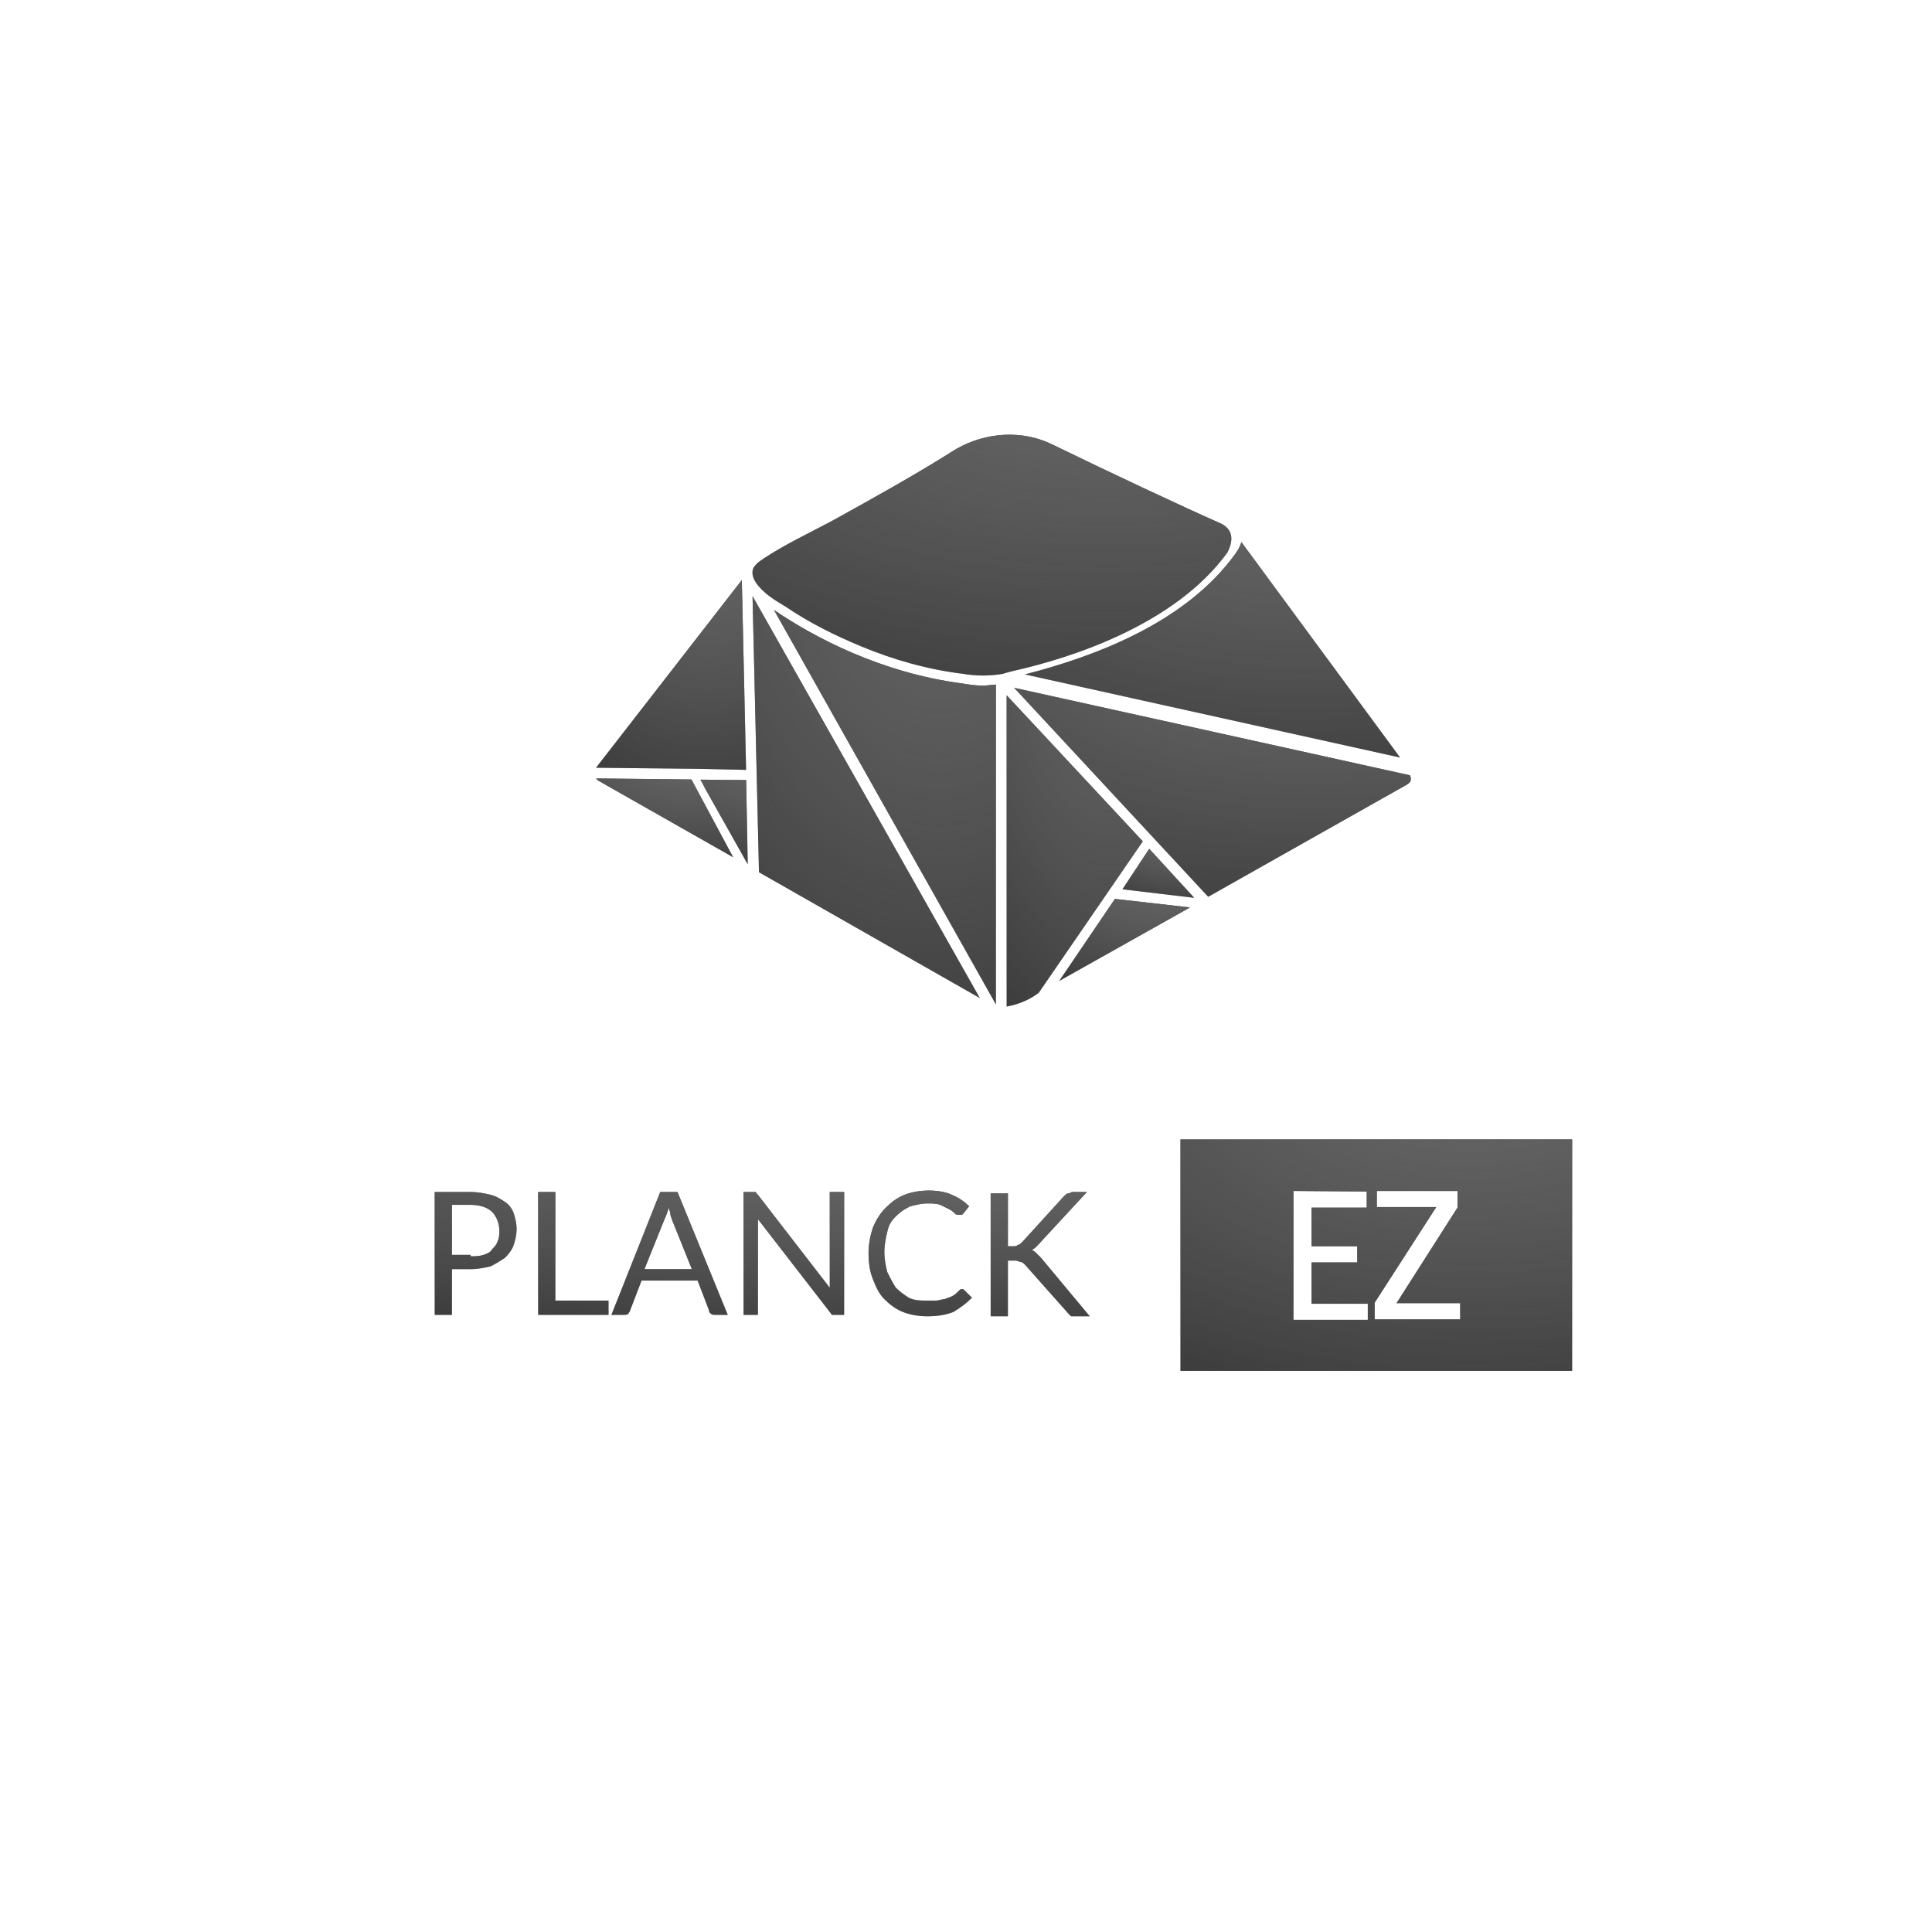 <svg width="120" height="120" viewBox="0 0 120 120" fill="none" xmlns="http://www.w3.org/2000/svg">
<g filter="url(#filter0_dd)">
<circle cx="60.197" cy="55.75" r="55.75" fill="white"/>
</g>
<path d="M29.231 78.03C29.498 78.03 29.766 78.03 30.034 77.942C30.302 77.853 30.48 77.764 30.569 77.587C30.748 77.409 30.837 77.32 30.926 77.054C31.015 76.877 31.015 76.61 31.015 76.433C31.015 75.989 30.837 75.546 30.569 75.279C30.302 75.013 29.855 74.836 29.231 74.836H28.071V77.942H29.231V78.03ZM29.231 74.037C29.677 74.037 30.123 74.126 30.48 74.214C30.837 74.303 31.105 74.481 31.372 74.658C31.64 74.836 31.818 75.102 31.908 75.368C31.997 75.634 32.086 75.989 32.086 76.344C32.086 76.699 31.997 77.054 31.908 77.32C31.818 77.587 31.64 77.853 31.372 78.119C31.105 78.296 30.837 78.474 30.48 78.651C30.123 78.74 29.677 78.829 29.231 78.829H28.071V81.669H27V74.037H29.231ZM37.797 80.781V81.669H33.425V74.037H34.495V80.781H37.797ZM42.972 78.829L41.723 75.723C41.723 75.634 41.634 75.546 41.634 75.368C41.634 75.279 41.544 75.102 41.544 75.013C41.455 75.279 41.366 75.546 41.277 75.723L40.028 78.829H42.972ZM45.203 81.669H44.4C44.311 81.669 44.221 81.669 44.132 81.58C44.043 81.491 44.043 81.491 44.043 81.402L43.329 79.539H39.849L39.135 81.402C39.135 81.491 39.046 81.491 39.046 81.58C38.957 81.669 38.868 81.669 38.778 81.669H37.975L41.009 74.037H42.08L45.203 81.669ZM52.431 74.037V81.669H51.895C51.806 81.669 51.717 81.669 51.717 81.669C51.627 81.669 51.627 81.58 51.538 81.491L47.077 75.723C47.077 75.812 47.077 75.9 47.077 75.989C47.077 76.078 47.077 76.167 47.077 76.255V81.669H46.184V74.037H46.72C46.809 74.037 46.809 74.037 46.809 74.037H46.898C46.898 74.037 46.987 74.037 46.987 74.126L47.077 74.214L51.538 79.983C51.538 79.894 51.538 79.805 51.538 79.716C51.538 79.628 51.538 79.539 51.538 79.45V74.037H52.431ZM59.747 80.071C59.837 80.071 59.837 80.071 59.926 80.16L60.372 80.604C60.015 80.959 59.658 81.225 59.212 81.491C58.766 81.669 58.23 81.757 57.606 81.757C57.071 81.757 56.535 81.669 56.089 81.491C55.643 81.314 55.286 81.047 54.929 80.692C54.572 80.338 54.394 79.894 54.215 79.45C54.037 79.006 53.947 78.474 53.947 77.853C53.947 77.32 54.037 76.788 54.215 76.255C54.394 75.812 54.661 75.368 55.018 75.013C55.375 74.658 55.732 74.392 56.178 74.214C56.624 74.037 57.16 73.948 57.695 73.948C58.23 73.948 58.766 74.037 59.123 74.214C59.569 74.392 59.926 74.658 60.194 74.924L59.837 75.368L59.747 75.457C59.747 75.457 59.658 75.457 59.569 75.457C59.48 75.457 59.391 75.457 59.301 75.368C59.212 75.279 59.123 75.191 58.944 75.102C58.766 75.013 58.587 74.924 58.409 74.836C58.141 74.747 57.874 74.747 57.606 74.747C57.249 74.747 56.892 74.836 56.535 74.924C56.178 75.102 55.91 75.279 55.643 75.546C55.375 75.812 55.197 76.078 55.107 76.522C55.018 76.877 54.929 77.32 54.929 77.764C54.929 78.208 55.018 78.651 55.107 79.006C55.286 79.361 55.464 79.716 55.643 79.983C55.91 80.249 56.178 80.426 56.446 80.604C56.803 80.781 57.16 80.781 57.517 80.781C57.784 80.781 57.963 80.781 58.141 80.781C58.32 80.781 58.498 80.692 58.677 80.692C58.855 80.604 58.944 80.604 59.123 80.515C59.301 80.426 59.391 80.338 59.569 80.16C59.658 80.071 59.658 80.071 59.747 80.071ZM62.514 77.409H62.87C63.049 77.409 63.138 77.409 63.227 77.32C63.317 77.32 63.406 77.232 63.495 77.143L66.083 74.303C66.172 74.214 66.261 74.126 66.35 74.126C66.44 74.126 66.529 74.037 66.618 74.037H67.51L64.477 77.32C64.387 77.409 64.298 77.498 64.298 77.498C64.209 77.587 64.12 77.587 64.12 77.675C64.209 77.675 64.298 77.764 64.387 77.853C64.477 77.942 64.566 78.03 64.655 78.119L67.689 81.757H66.796C66.707 81.757 66.707 81.757 66.618 81.757C66.529 81.757 66.529 81.757 66.529 81.757L66.44 81.669L66.35 81.58L63.673 78.563C63.584 78.474 63.495 78.385 63.406 78.385C63.317 78.385 63.227 78.296 63.049 78.296H62.603V81.757H61.532V74.126H62.603V77.409H62.514Z" fill="#242424"/>
<path d="M29.231 78.03C29.498 78.03 29.766 78.03 30.034 77.942C30.302 77.853 30.48 77.764 30.569 77.587C30.748 77.409 30.837 77.32 30.926 77.054C31.015 76.877 31.015 76.61 31.015 76.433C31.015 75.989 30.837 75.546 30.569 75.279C30.302 75.013 29.855 74.836 29.231 74.836H28.071V77.942H29.231V78.03ZM29.231 74.037C29.677 74.037 30.123 74.126 30.48 74.214C30.837 74.303 31.105 74.481 31.372 74.658C31.64 74.836 31.818 75.102 31.908 75.368C31.997 75.634 32.086 75.989 32.086 76.344C32.086 76.699 31.997 77.054 31.908 77.32C31.818 77.587 31.64 77.853 31.372 78.119C31.105 78.296 30.837 78.474 30.48 78.651C30.123 78.74 29.677 78.829 29.231 78.829H28.071V81.669H27V74.037H29.231ZM37.797 80.781V81.669H33.425V74.037H34.495V80.781H37.797ZM42.972 78.829L41.723 75.723C41.723 75.634 41.634 75.546 41.634 75.368C41.634 75.279 41.544 75.102 41.544 75.013C41.455 75.279 41.366 75.546 41.277 75.723L40.028 78.829H42.972ZM45.203 81.669H44.4C44.311 81.669 44.221 81.669 44.132 81.58C44.043 81.491 44.043 81.491 44.043 81.402L43.329 79.539H39.849L39.135 81.402C39.135 81.491 39.046 81.491 39.046 81.58C38.957 81.669 38.868 81.669 38.778 81.669H37.975L41.009 74.037H42.08L45.203 81.669ZM52.431 74.037V81.669H51.895C51.806 81.669 51.717 81.669 51.717 81.669C51.627 81.669 51.627 81.58 51.538 81.491L47.077 75.723C47.077 75.812 47.077 75.9 47.077 75.989C47.077 76.078 47.077 76.167 47.077 76.255V81.669H46.184V74.037H46.72C46.809 74.037 46.809 74.037 46.809 74.037H46.898C46.898 74.037 46.987 74.037 46.987 74.126L47.077 74.214L51.538 79.983C51.538 79.894 51.538 79.805 51.538 79.716C51.538 79.628 51.538 79.539 51.538 79.45V74.037H52.431ZM59.747 80.071C59.837 80.071 59.837 80.071 59.926 80.16L60.372 80.604C60.015 80.959 59.658 81.225 59.212 81.491C58.766 81.669 58.23 81.757 57.606 81.757C57.071 81.757 56.535 81.669 56.089 81.491C55.643 81.314 55.286 81.047 54.929 80.692C54.572 80.338 54.394 79.894 54.215 79.45C54.037 79.006 53.947 78.474 53.947 77.853C53.947 77.32 54.037 76.788 54.215 76.255C54.394 75.812 54.661 75.368 55.018 75.013C55.375 74.658 55.732 74.392 56.178 74.214C56.624 74.037 57.16 73.948 57.695 73.948C58.23 73.948 58.766 74.037 59.123 74.214C59.569 74.392 59.926 74.658 60.194 74.924L59.837 75.368L59.747 75.457C59.747 75.457 59.658 75.457 59.569 75.457C59.48 75.457 59.391 75.457 59.301 75.368C59.212 75.279 59.123 75.191 58.944 75.102C58.766 75.013 58.587 74.924 58.409 74.836C58.141 74.747 57.874 74.747 57.606 74.747C57.249 74.747 56.892 74.836 56.535 74.924C56.178 75.102 55.91 75.279 55.643 75.546C55.375 75.812 55.197 76.078 55.107 76.522C55.018 76.877 54.929 77.32 54.929 77.764C54.929 78.208 55.018 78.651 55.107 79.006C55.286 79.361 55.464 79.716 55.643 79.983C55.91 80.249 56.178 80.426 56.446 80.604C56.803 80.781 57.16 80.781 57.517 80.781C57.784 80.781 57.963 80.781 58.141 80.781C58.32 80.781 58.498 80.692 58.677 80.692C58.855 80.604 58.944 80.604 59.123 80.515C59.301 80.426 59.391 80.338 59.569 80.16C59.658 80.071 59.658 80.071 59.747 80.071ZM62.514 77.409H62.87C63.049 77.409 63.138 77.409 63.227 77.32C63.317 77.32 63.406 77.232 63.495 77.143L66.083 74.303C66.172 74.214 66.261 74.126 66.35 74.126C66.44 74.126 66.529 74.037 66.618 74.037H67.51L64.477 77.32C64.387 77.409 64.298 77.498 64.298 77.498C64.209 77.587 64.12 77.587 64.12 77.675C64.209 77.675 64.298 77.764 64.387 77.853C64.477 77.942 64.566 78.03 64.655 78.119L67.689 81.757H66.796C66.707 81.757 66.707 81.757 66.618 81.757C66.529 81.757 66.529 81.757 66.529 81.757L66.44 81.669L66.35 81.58L63.673 78.563C63.584 78.474 63.495 78.385 63.406 78.385C63.317 78.385 63.227 78.296 63.049 78.296H62.603V81.757H61.532V74.126H62.603V77.409H62.514Z" fill="url(#paint0_radial)"/>
<path d="M73.287 70.771H97.648V85.148H73.32V70.771H73.287ZM80.341 73.973V81.979H84.956V80.978H81.462V78.41H84.297V77.409H81.462V75.007H84.89V74.007L80.341 73.973ZM85.385 80.912V81.946H90.692V80.945H86.737L90.527 75.007V73.973H85.517V74.974H89.209L85.385 80.912Z" fill="#242424"/>
<path d="M73.287 70.771H97.648V85.148H73.32V70.771H73.287ZM80.341 73.973V81.979H84.956V80.978H81.462V78.41H84.297V77.409H81.462V75.007H84.89V74.007L80.341 73.973ZM85.385 80.912V81.946H90.692V80.945H86.737L90.527 75.007V73.973H85.517V74.974H89.209L85.385 80.912Z" fill="url(#paint1_radial)"/>
<path d="M61.858 42.521C61.591 42.521 61.325 42.587 61.059 42.587C60.659 42.587 60.193 42.521 59.793 42.455C54.732 41.793 50.604 39.607 48.073 37.885L61.858 62.389V42.521Z" fill="#242424"/>
<path d="M61.858 42.521C61.591 42.521 61.325 42.587 61.059 42.587C60.659 42.587 60.193 42.521 59.793 42.455C54.732 41.793 50.604 39.607 48.073 37.885L61.858 62.389V42.521Z" fill="url(#paint2_radial)"/>
<path d="M47.141 54.177L60.859 61.992L46.741 37.025L47.141 54.177Z" fill="#242424"/>
<path d="M47.141 54.177L60.859 61.992L46.741 37.025L47.141 54.177Z" fill="url(#paint3_radial)"/>
<path d="M87.562 48.151L62.99 42.72L75.043 55.701L87.362 48.747C87.496 48.681 87.629 48.548 87.629 48.416C87.629 48.35 87.629 48.217 87.562 48.151Z" fill="#242424"/>
<path d="M87.562 48.151L62.99 42.72L75.043 55.701L87.362 48.747C87.496 48.681 87.629 48.548 87.629 48.416C87.629 48.35 87.629 48.217 87.562 48.151Z" fill="url(#paint4_radial)"/>
<path d="M62.99 41.66C66.519 40.865 72.978 38.812 76.241 34.309C76.569 33.657 76.661 32.928 75.842 32.521C73.578 31.527 68.783 29.276 65.387 27.62C63.522 26.693 61.258 26.825 59.394 27.885C56.908 29.458 54.31 30.9 51.736 32.322C50.303 33.089 48.761 33.809 47.407 34.706C47.166 34.866 46.741 35.166 46.741 35.501C46.675 36.097 47.407 36.759 47.873 37.09C48.14 37.289 48.473 37.488 48.806 37.687C50.271 38.68 51.869 39.475 53.467 40.137C55.531 40.998 57.662 41.594 59.86 41.859C60.659 41.991 61.458 41.991 62.257 41.859C62.457 41.793 62.723 41.726 62.99 41.66Z" fill="#242424"/>
<path d="M62.99 41.66C66.519 40.865 72.978 38.812 76.241 34.309C76.569 33.657 76.661 32.928 75.842 32.521C73.578 31.527 68.783 29.276 65.387 27.62C63.522 26.693 61.258 26.825 59.394 27.885C56.908 29.458 54.31 30.9 51.736 32.322C50.303 33.089 48.761 33.809 47.407 34.706C47.166 34.866 46.741 35.166 46.741 35.501C46.675 36.097 47.407 36.759 47.873 37.09C48.14 37.289 48.473 37.488 48.806 37.687C50.271 38.68 51.869 39.475 53.467 40.137C55.531 40.998 57.662 41.594 59.86 41.859C60.659 41.991 61.458 41.991 62.257 41.859C62.457 41.793 62.723 41.726 62.99 41.66Z" fill="url(#paint5_radial)"/>
<path d="M45.543 53.25L42.946 48.416L37.019 48.349C37.086 48.416 37.086 48.416 37.152 48.482L45.543 53.25Z" fill="#242424"/>
<path d="M45.543 53.25L42.946 48.416L37.019 48.349C37.086 48.416 37.086 48.416 37.152 48.482L45.543 53.25Z" fill="url(#paint6_radial)"/>
<path d="M46.445 53.688L46.344 48.453L43.504 48.426C43.574 48.531 43.793 48.969 43.793 48.969L46.445 53.688Z" fill="#242424"/>
<path d="M46.445 53.688L46.344 48.453L43.504 48.426C43.574 48.531 43.793 48.969 43.793 48.969L46.445 53.688Z" fill="url(#paint7_radial)"/>
<path d="M71.38 52.72L69.715 55.236L74.177 55.766L71.38 52.72Z" fill="#242424"/>
<path d="M71.38 52.72L69.715 55.236L74.177 55.766L71.38 52.72Z" fill="url(#paint8_radial)"/>
<path d="M69.249 55.833L65.786 60.932L73.911 56.363L69.249 55.833Z" fill="#242424"/>
<path d="M69.249 55.833L65.786 60.932L73.911 56.363L69.249 55.833Z" fill="url(#paint9_radial)"/>
<path d="M64.521 61.66L70.981 52.256L62.524 43.183V62.521C63.389 62.359 64.055 62.028 64.521 61.66Z" fill="#242424"/>
<path d="M64.521 61.66L70.981 52.256L62.524 43.183V62.521C63.389 62.359 64.055 62.028 64.521 61.66Z" fill="url(#paint10_radial)"/>
<path d="M63.656 41.888L86.963 47.053L77.107 33.675C77.019 33.938 76.908 34.151 76.748 34.374C73.679 38.654 68.038 40.765 63.656 41.888Z" fill="#242424"/>
<path d="M63.656 41.888L86.963 47.053L77.107 33.675C77.019 33.938 76.908 34.151 76.748 34.374C73.679 38.654 68.038 40.765 63.656 41.888Z" fill="url(#paint11_radial)"/>
<path d="M46.342 47.819L46.075 36.031L37.019 47.686L43.345 47.753L46.342 47.819Z" fill="#242424"/>
<path d="M46.342 47.819L46.075 36.031L37.019 47.686L43.345 47.753L46.342 47.819Z" fill="url(#paint12_radial)"/>
<defs>
<filter id="filter0_dd" x="0.448" y="0" width="119.5" height="119.5" filterUnits="userSpaceOnUse" color-interpolation-filters="sRGB">
<feFlood flood-opacity="0" result="BackgroundImageFix"/>
<feColorMatrix in="SourceAlpha" type="matrix" values="0 0 0 0 0 0 0 0 0 0 0 0 0 0 0 0 0 0 127 0"/>
<feOffset dy="4"/>
<feGaussianBlur stdDeviation="2"/>
<feColorMatrix type="matrix" values="0 0 0 0 0 0 0 0 0 0 0 0 0 0 0 0 0 0 0.07 0"/>
<feBlend mode="normal" in2="BackgroundImageFix" result="effect1_dropShadow"/>
<feColorMatrix in="SourceAlpha" type="matrix" values="0 0 0 0 0 0 0 0 0 0 0 0 0 0 0 0 0 0 127 0"/>
<feOffset dy="3"/>
<feGaussianBlur stdDeviation="1"/>
<feColorMatrix type="matrix" values="0 0 0 0 0 0 0 0 0 0 0 0 0 0 0 0 0 0 0.056 0"/>
<feBlend mode="normal" in2="effect1_dropShadow" result="effect2_dropShadow"/>
<feBlend mode="normal" in="SourceGraphic" in2="effect2_dropShadow" result="shape"/>
</filter>
<radialGradient id="paint0_radial" cx="0" cy="0" r="1" gradientUnits="userSpaceOnUse" gradientTransform="translate(57.278 71.15) rotate(90) scale(16.563 86.298)">
<stop stop-color="#686868"/>
<stop offset="1" stop-color="#878787" stop-opacity="0"/>
</radialGradient>
<radialGradient id="paint1_radial" cx="0" cy="0" r="1" gradientUnits="userSpaceOnUse" gradientTransform="translate(91.415 65.62) rotate(90) scale(30.492 51.668)">
<stop stop-color="#686868"/>
<stop offset="1" stop-color="#878787" stop-opacity="0"/>
</radialGradient>
<radialGradient id="paint2_radial" cx="0" cy="0" r="1" gradientUnits="userSpaceOnUse" gradientTransform="translate(58.331 29.106) rotate(90) scale(51.971 29.236)">
<stop stop-color="#686868"/>
<stop offset="1" stop-color="#878787" stop-opacity="0"/>
</radialGradient>
<radialGradient id="paint3_radial" cx="0" cy="0" r="1" gradientUnits="userSpaceOnUse" gradientTransform="translate(57.246 28.079) rotate(90) scale(52.954 29.942)">
<stop stop-color="#686868"/>
<stop offset="1" stop-color="#878787" stop-opacity="0"/>
</radialGradient>
<radialGradient id="paint4_radial" cx="0" cy="0" r="1" gradientUnits="userSpaceOnUse" gradientTransform="translate(81.324 38.069) rotate(90) scale(27.531 52.257)">
<stop stop-color="#686868"/>
<stop offset="1" stop-color="#878787" stop-opacity="0"/>
</radialGradient>
<radialGradient id="paint5_radial" cx="0" cy="0" r="1" gradientUnits="userSpaceOnUse" gradientTransform="translate(68.869 21.641) rotate(90) scale(31.725 63.081)">
<stop stop-color="#686868"/>
<stop offset="1" stop-color="#878787" stop-opacity="0"/>
</radialGradient>
<radialGradient id="paint6_radial" cx="0" cy="0" r="1" gradientUnits="userSpaceOnUse" gradientTransform="translate(43.362 46.593) rotate(90) scale(10.394 18.078)">
<stop stop-color="#686868"/>
<stop offset="1" stop-color="#878787" stop-opacity="0"/>
</radialGradient>
<radialGradient id="paint7_radial" cx="0" cy="0" r="1" gradientUnits="userSpaceOnUse" gradientTransform="translate(48.47 46.658) rotate(90) scale(10.394 18.078)">
<stop stop-color="#686868"/>
<stop offset="1" stop-color="#878787" stop-opacity="0"/>
</radialGradient>
<radialGradient id="paint8_radial" cx="0" cy="0" r="1" gradientUnits="userSpaceOnUse" gradientTransform="translate(73.035 51.628) rotate(90) scale(6.461 9.463)">
<stop stop-color="#686868"/>
<stop offset="1" stop-color="#878787" stop-opacity="0"/>
</radialGradient>
<radialGradient id="paint9_radial" cx="0" cy="0" r="1" gradientUnits="userSpaceOnUse" gradientTransform="translate(71.832 54.006) rotate(90) scale(10.816 17.231)">
<stop stop-color="#686868"/>
<stop offset="1" stop-color="#878787" stop-opacity="0"/>
</radialGradient>
<radialGradient id="paint10_radial" cx="0" cy="0" r="1" gradientUnits="userSpaceOnUse" gradientTransform="translate(68.817 36.254) rotate(90) scale(41.015 17.937)">
<stop stop-color="#686868"/>
<stop offset="1" stop-color="#878787" stop-opacity="0"/>
</radialGradient>
<radialGradient id="paint11_radial" cx="0" cy="0" r="1" gradientUnits="userSpaceOnUse" gradientTransform="translate(80.999 28.882) rotate(90) scale(28.373 49.432)">
<stop stop-color="#686868"/>
<stop offset="1" stop-color="#878787" stop-opacity="0"/>
</radialGradient>
<radialGradient id="paint12_radial" cx="0" cy="0" r="1" gradientUnits="userSpaceOnUse" gradientTransform="translate(43.956 31.807) rotate(90) scale(25.002 19.773)">
<stop stop-color="#686868"/>
<stop offset="1" stop-color="#878787" stop-opacity="0"/>
</radialGradient>
</defs>
</svg>
